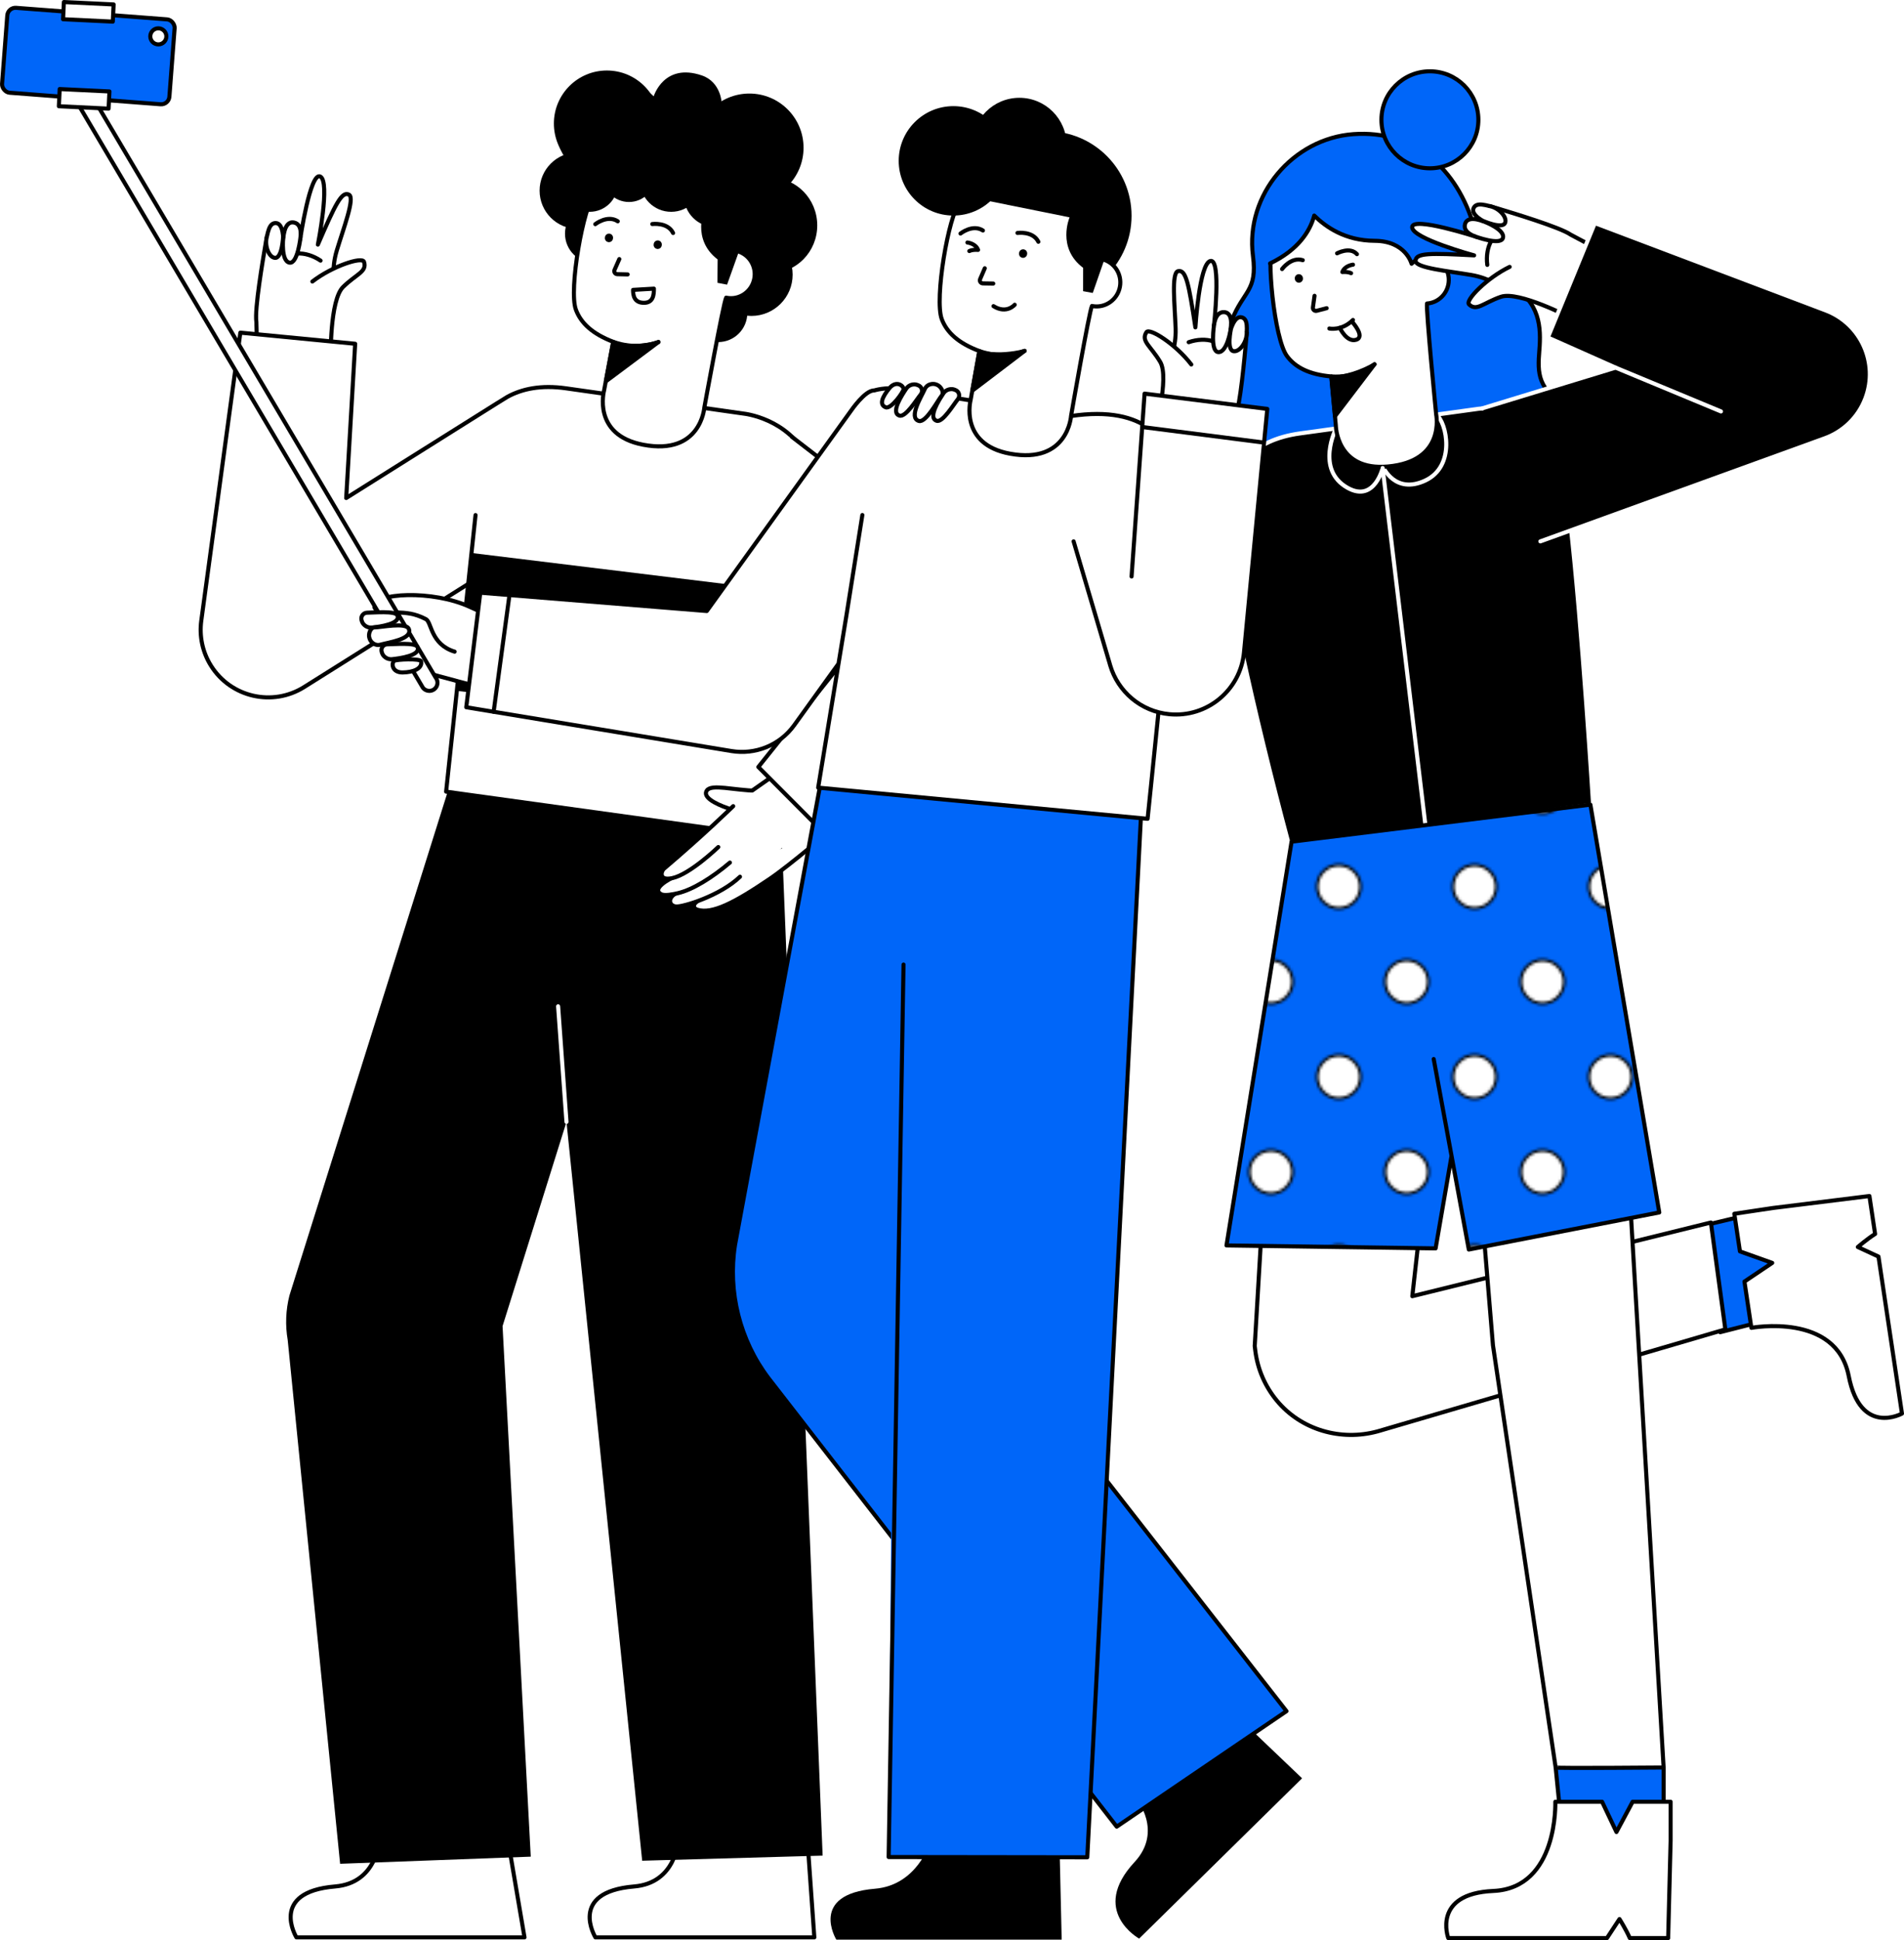 <svg id="Layer_2" data-name="Layer 2" xmlns="http://www.w3.org/2000/svg" xmlns:xlink="http://www.w3.org/1999/xlink" viewBox="0 0 701.049 713.993" style="width: 100%; height: 100%;">
  <defs>
    <pattern id="New_Pattern" data-name="New Pattern" x="0" y="0" width="50" height="70" patternTransform="translate(442.954 -3523.681)" patternUnits="userSpaceOnUse" viewBox="0 0 50 70">
      <g>
        <rect width="50" height="70" fill="none"></rect>
        <circle cx="50" cy="70" r="7.985" fill="#fff" stroke="#000" stroke-linecap="round" stroke-linejoin="round"></circle>
        <circle cx="0" cy="70" r="7.985" fill="#fff" stroke="#000" stroke-linecap="round" stroke-linejoin="round"></circle>
        <circle cx="25" cy="35" r="7.985" fill="#fff" stroke="#000" stroke-linecap="round" stroke-linejoin="round"></circle>
        <circle cx="50" cy="0" r="7.985" fill="#fff" stroke="#000" stroke-linecap="round" stroke-linejoin="round"></circle>
        <circle cx="0" cy="0" r="7.985" fill="#fff" stroke="#000" stroke-linecap="round" stroke-linejoin="round"></circle>
      </g>
    </pattern>
  </defs>
  <g id="Layer_1-2" data-name="Layer 1">
    <g>
      <g>
        <g>
          <path d="m633.353,490.272c.333-.106-6.998-39.053-6.998-39.053l15.531-3.702,20.843,35.29-29.376,7.465Z" fill="#0066f9" stroke="#000" stroke-linecap="round" stroke-linejoin="round" stroke-width="1.5"></path>
          <path d="m652.732,444.567l35.582-4.413,2.091,13.969c-2.929,1.823-6.358,4.796-6.358,4.796l7.603,3.519,8.649,57.781s-15.253,8.483-19.604-13.827c-4.598-23.578-35.841-17.721-35.841-17.721l-2.55-17.034,10.225-6.873-11.889-4.242-2.071-13.834,14.163-2.12Z" fill="#fff" stroke="#000" stroke-linecap="round" stroke-linejoin="round" stroke-width="1.5"></path>
          <path d="m534.116,351.242l-14.109,125.78,109.94-27.117,5.324,39.326-128.003,37.523c-13.551,3.713-28.256-.519-37.19-11.363-4.208-5.107-7.051-11.433-7.904-18.476l-.189-1.567,7.983-134.924" fill="#fff" stroke="#000" stroke-linecap="round" stroke-linejoin="round" stroke-width="1.5"></path>
          <polygon points="612.54 650.468 612.545 676.345 572.784 650.468 549.704 495.076 542.861 412.481 597.971 404.333 612.54 650.468" fill="#fff" stroke="#000" stroke-linecap="round" stroke-linejoin="round" stroke-width="1.5"></polygon>
          <path d="m572.784,650.468c.056.345,39.756,0,39.756,0v30.157h-36.723l-3.033-30.157Z" fill="#0066f9" stroke="#000" stroke-linecap="round" stroke-linejoin="round" stroke-width="1.5"></path>
          <path d="m615.117,677.4l-.903,35.843h-14.125c-1.37-3.166-3.802-6.998-3.802-6.998l-4.606,6.998h-58.425s-6.131-16.341,16.576-17.341c23.999-1.057,22.832-32.823,22.832-32.823h17.224l5.284,11.13,5.956-11.13h13.988v14.321Z" fill="#fff" stroke="#000" stroke-linecap="round" stroke-linejoin="round" stroke-width="1.5"></path>
          <path d="m448.084,170.85s9.507-5.501,7.603-18.871c-1.904-13.37-9.355-15.475-2.17-34.027,4.268-11.019,9.522-10.687,7.826-23.784-2.913-22.494,14.777-43.208,36.964-44.798,22.187-1.591,38.259,12.543,44.493,34.351,0,0,1.757,15.022,13.052,21.143,11.296,6.121,11.614,15.665,10.933,24.118s-.746,14.429,10.825,21.023c5.658,3.224,13.204,7.433,12.773,22.701l-146.526,27.089s-9.9-17.304,4.226-28.944Z" fill="#0066f9" stroke="#000" stroke-linecap="round" stroke-linejoin="round" stroke-width="1.5"></path>
          <path d="m578.105,191.661c4.449,38.847,8.475,104.461,8.475,104.461l-112.032,14.638c-13.428-50.145-23.696-98.323-23.99-110.097,0,0-7.448-36.236,28.058-41.151l64.872-8.947s16.261-2.976,27.394,9.538" stroke="#fff" stroke-linecap="round" stroke-linejoin="round" stroke-width="1.5"></path>
          <path d="m491.93,157.675s-7.759,15.201,4.304,21.888c10.029,5.56,12.993-7.774,12.993-7.774" stroke="#fff" stroke-linecap="round" stroke-linejoin="round" stroke-width="1.5"></path>
          <g>
            <path d="m509.226,171.789s4.351,10.318,15.577,5.046c11.225-5.272,7.995-21.257,3.983-24.354" stroke="#fff" stroke-linecap="round" stroke-linejoin="round" stroke-width="1.5"></path>
            <path d="m525.592,111.682c4.747-.427,8.244-4.673,7.811-9.484-.415-4.603-4.28-8.046-8.772-7.959-4.667-15.232-18.37-25.926-34.667-24.459-12.254,1.103-16.132,8.089-21.207,18.491-2.685,5.505.443,36.381,5.061,42.712,3.088,4.233,8.256,6.843,16.333,7.555l1.692,17.995s.149,16.85,19.15,15.149c21.442-1.919,17.794-19.201,17.794-19.201,0,0-3.811-38.641-3.359-40.793.055-.004.109-.001.165-.006Z" fill="#fff" stroke="#000" stroke-linecap="round" stroke-linejoin="round" stroke-width="1.5"></path>
            <path d="m490.344,138.529s8.254,1.002,15.756-4.47" fill="#fff" stroke="#000" stroke-linecap="round" stroke-linejoin="round" stroke-width="1.5"></path>
          </g>
          <path d="m479.702,102.141l-.026-.147c-.046-.195-.136-.365-.268-.51-.106-.163-.246-.292-.421-.386-.172-.11-.358-.169-.558-.178-.199-.045-.399-.036-.598.027l-.358.151c-.225.133-.405.313-.538.538l-.151.358c-.071.266-.071.532,0,.798l.026.147c.046.195.136.365.268.51.106.163.246.292.421.386.172.11.358.169.558.178.199.045.399.036.598-.027l.358-.151c.225-.133.405-.313.538-.538l.151-.358c.071-.266.071-.532,0-.798h0Z"></path>
          <path d="m484.006,108.862l-.59,4.28c-.109.79.62,1.438,1.392,1.237l3.669-.956" fill="#fff" stroke="#000" stroke-linecap="round" stroke-linejoin="round" stroke-width="1.5"></path>
          <path d="m472.061,99.014s3.329-4.607,7.616-3.262" fill="#fff" stroke="#000" stroke-linecap="round" stroke-linejoin="round" stroke-width="1.5"></path>
          <path d="m506.101,134.059l-14.545,19.093-1.304-14.048s4.806-.341,9.476-2.063c4.67-1.722,6.374-2.983,6.374-2.983Z" stroke="#000" stroke-linecap="round" stroke-linejoin="round" stroke-width="1.5"></path>
          <path d="m492.313,93.226s4.771-2.573,7.316.313" fill="#fff" stroke="#000" stroke-linecap="round" stroke-linejoin="round" stroke-width="1.5"></path>
          <path d="m476.132,196.03l-83.137,31.1c-.264.099-.551.038-.751-.133l-66.494-57.222c-.263-.227-.293-.624-.066-.887.226-.263.622-.294.885-.067l66.652,57.038-.751-.133,83.137-31.1c.388-.145.82.052.965.44s-.052.82-.44.965c0,0,.388-.145,0,0Z"></path>
          <circle cx="526.487" cy="44.088" r="17.849" fill="#0066f9" stroke="#000" stroke-linecap="round" stroke-linejoin="round" stroke-width="1.5"></circle>
          <line x1="509.083" y1="172.228" x2="524.893" y2="304.181" stroke="#fff" stroke-linecap="round" stroke-linejoin="round" stroke-width="1.5"></line>
          <path d="m478.836,73.647s8.417,14.884,27.342,14.975c11.417.055,13.558,8.436,13.558,8.436,0,0,3.216-3.416,7.102-2.462,7.857,1.929-14.884-29.727-14.884-29.727l-29.136-3.675-3.982,12.453Z" fill="#0066f9"></path>
          <path d="m484.356,69.744s4.769,19.555-21.343,29.15l5.668-22.692,17.384-14.389-1.708,7.93Z" fill="#0066f9"></path>
          <path d="m483.899,79.34c4.285,4.207,11.359,9.23,22.28,9.282,11.417.055,13.558,8.436,13.558,8.436,0,0,3.216-3.416,7.102-2.462" fill="#0066f9" stroke="#000" stroke-linecap="round" stroke-linejoin="round" stroke-width="1.5"></path>
          <path d="m483.834,79.574c-1.568,5.543-5.748,12.344-16.199,17.374" fill="#0066f9" stroke="#000" stroke-linecap="round" stroke-linejoin="round" stroke-width="1.5"></path>
          <g>
            <path d="m548.075,103.089s-2.594-1.251-6.386-1.9c-8.397-1.436-20.415-2.549-20.467-5.145-.061-3.02,5.433-2.92,21.555-2.066,0,0-22.749-6.16-22.827-10.35-.078-4.208,24.007,3.653,24.007,3.653,0,0-5.459-1.359-4.544-4.783,1.033-3.866,7.663-.64,7.663-.64,0,0-5.872-2.69-4.454-5.384,1.097-2.086,4.22-1.154,9.105.329,5.022,1.525,22.717,6.835,26.606,9.563l20.637,10.963" fill="#fff" stroke="#000" stroke-linecap="round" stroke-linejoin="round" stroke-width="1.5"></path>
            <path d="m578.105,116.82s-18.967-9.853-25.492-7.59c-6.525,2.263-8.936,5.481-11.722,2.781-1.532-1.485,6.617-9.771,14.957-13.798" fill="#fff" stroke="#000" stroke-linecap="round" stroke-linejoin="round" stroke-width="1.5"></path>
            <path d="m549.096,88.672c-1.343,2.197-1.919,5.564-1.482,8.818" fill="#fff" stroke="#000" stroke-linecap="round" stroke-linejoin="round" stroke-width="1.5"></path>
            <path d="m543.092,87.005s9.433,3.529,10.285.563c.89-3.096-6.976-6.053-6.976-6.053" fill="#fff" stroke="#000" stroke-linecap="round" stroke-linejoin="round" stroke-width="1.5"></path>
            <path d="m545.861,81.211s7.421,3.337,8.344.731c.759-2.141-2.389-5.476-5.688-6.078" fill="#fff" stroke="#000" stroke-linecap="round" stroke-linejoin="round" stroke-width="1.5"></path>
          </g>
          <path d="m567.163,199.232l104.101-37.714.771-.279c6.589-2.422,12.129-7.583,14.808-14.665,4.897-12.95-1.63-27.418-14.58-32.315l-85.036-32.161-17.306,42.117,24.941,11.083-49.002,14.958" stroke="#fff" stroke-linecap="round" stroke-linejoin="round" stroke-width="1.5"></path>
          <path d="m498.176,97.402s-3.057.317-3.926,2.715c0,0,1.95-.211,3.215.421" fill="#fff" stroke="#000" stroke-linecap="round" stroke-linejoin="round" stroke-width="1.5"></path>
          <path d="m489.464,120.897s4.463,1,8.698-3.14" fill="#fff" stroke="#000" stroke-linecap="round" stroke-linejoin="round" stroke-width="1.5"></path>
          <path d="m493.313,120.647s2.517,5.482,6.037,4.378c3.52-1.104-1.546-6.655-1.546-6.655" fill="none" stroke="#000" stroke-linecap="round" stroke-linejoin="round" stroke-width="1.5"></path>
          <polyline points="534.467 425.424 528.589 459.427 451.59 458.337 475.548 309.759 585.58 296.121 610.939 446.201 540.816 459.851 534.467 425.424" fill="#0066f9"></polyline>
          <polyline points="534.409 425.681 528.589 459.427 451.59 458.337 475.548 309.759 585.58 296.121 610.939 446.201 540.816 459.851 527.886 389.739" fill="url(#New_Pattern)" stroke="#000" stroke-linecap="round" stroke-linejoin="round" stroke-width="1.5"></polyline>
          <line x1="594.864" y1="135.298" x2="633.659" y2="151.411" stroke="#fff" stroke-linecap="round" stroke-linejoin="round" stroke-width="1.5"></line>
        </g>
        <g>
          <path d="m297.435,679.069l2.401,33.913h-80.601s-10.238-16.694,14.232-18.733c15.503-1.292,16.166-16.795,16.166-16.795" fill="#fff" stroke="#000" stroke-linecap="round" stroke-linejoin="round" stroke-width="1.5"></path>
          <path d="m187.344,679.069l5.779,33.913h-83.98s-10.238-16.694,14.232-18.733c15.503-1.292,16.166-16.795,16.166-16.795" fill="#fff" stroke="#000" stroke-linecap="round" stroke-linejoin="round" stroke-width="1.5"></path>
          <g>
            <path d="m236.45,684.769l66.442-1.877-15.702-390.673c-.928-21.748-19.313-38.614-41.058-37.7-6.458.275-13.355,1.955-19.842,4.736-6.548-4.849-14.003-8.501-21.13-10.313-16.793-4.27-34.822,24.13-35.883,28.303l-62.702,199.502c-1.364,5.364-1.583,10.955-.642,16.409l19.299,192.744,70.196-2.628-10.385-195.237,23.536-75.163,27.87,271.896Z"></path>
            <line x1="208.58" y1="412.873" x2="205.498" y2="370.345" fill="none" stroke="#fff" stroke-linecap="round" stroke-linejoin="round" stroke-width="1.5"></line>
          </g>
        </g>
        <g>
          <path d="m285.835,308.173l-122.575-16.833c4.108-95.371,3.608-104.847,6.582-116.334,5.432-20.975,21.704-34.77,43.169-31.814l53.679,7.601c26.577,3.661,34.118,15.274,31.25,41.949-3.481,32.389-12.106,115.43-12.106,115.43Z" fill="#fff"></path>
          <g>
            <path d="m122.841,98.819s.034-2.879,1.142-6.564c2.453-8.158,6.808-19.414,4.508-20.617-2.677-1.4-5.034,3.564-11.448,18.38,0,0,4.615-23.112.897-25.048-3.733-1.943-7.42,23.122-7.42,23.122,0,0,1.214-5.493-2.259-6.198-3.922-.796-3.985,6.576-3.985,6.576,0,0,.206-6.455-2.837-6.386-2.356.054-2.913,3.265-3.76,8.299-.871,5.176-3.996,23.384-3.286,28.081l.626,23.36" fill="#fff" stroke="#000" stroke-linecap="round" stroke-linejoin="round" stroke-width="1.5"></path>
            <path d="m121.763,131.823s-.376-21.37,4.555-26.205c4.932-4.835,8.887-5.561,7.71-9.258-.648-2.033-11.695,1.574-19.015,7.248" fill="#fff" stroke="#000" stroke-linecap="round" stroke-linejoin="round" stroke-width="1.5"></path>
            <path d="m109.477,93.314c2.565-.224,5.836.759,8.555,2.6" fill="#fff" stroke="#000" stroke-linecap="round" stroke-linejoin="round" stroke-width="1.5"></path>
            <path d="m110.658,87.196s-1.041,10.017-4.075,9.46c-3.169-.581-2.314-8.941-2.314-8.941" fill="#fff" stroke="#000" stroke-linecap="round" stroke-linejoin="round" stroke-width="1.5"></path>
            <path d="m104.237,87.095s-.317,8.13-3.061,7.797c-2.255-.274-3.839-4.578-2.909-7.799" fill="#fff" stroke="#000" stroke-linecap="round" stroke-linejoin="round" stroke-width="1.5"></path>
          </g>
          <path d="m189.405,204.222l-76.597,48.106-.815.512c-11.635,7.307-26.99,3.799-34.297-7.836-3.221-5.128-4.336-11.01-3.584-16.576l14.387-106.007,42.276,4.094-3.307,56.764,55.311-34.737,4.005-2.475c5.359-2.957,12.396-4.465,21.629-3.156l65.316,9.291s16.575,1.619,23.895,16.822" fill="#fff" stroke="#000" stroke-linecap="round" stroke-linejoin="round" stroke-width="1.5"></path>
          <circle cx="264.449" cy="115.179" r="10.711"></circle>
          <g>
            <path d="m228.419,77.539s-23.726,12.289-27.622-3.946c-2.631-10.961,7.234-15.565,7.234-15.565,0,0-11.384-16.512,5.042-26.965,14.469-9.207,27.622,4.385,27.622,4.385,0,0,3.727-12.496,17.757-7.673,7.049,2.423,7.288,10.206,7.288,10.206,0,0,14.329-6.857,24.5,7.551,5.261,7.454-1.754,20.607-1.754,20.607,0,0,11.4,3.069,10.523,17.538s-13.592,17.538-13.592,17.538"></path>
            <circle cx="276.649" cy="101.07" r="15.2"></circle>
            <ellipse cx="283.81" cy="82.947" rx="17.1" ry="17.538"></ellipse>
            <circle cx="218.883" cy="85.98" r="10.852"></circle>
            <circle cx="212.781" cy="70.159" r="14.103"></circle>
            <circle cx="223.45" cy="45.459" r="19.511"></circle>
            <circle cx="275.918" cy="54.375" r="19.949"></circle>
          </g>
          <path d="m295.595,212.914c-3.481,32.389-9.76,95.259-9.76,95.259l-121.575-16.833,10.829-101.788" fill="#fff" stroke="#000" stroke-linecap="round" stroke-linejoin="round" stroke-width="1.5"></path>
          <path d="m267.531,109.583c4.716.9,9.279-2.245,10.191-7.024.873-4.574-1.919-8.978-6.294-10.138-.305-16.047-10.618-30.199-26.811-33.289-12.175-2.323-17.866,3.37-25.661,12.042-4.125,4.589-9.642,35.364-6.921,42.775,1.82,4.956,6.103,8.914,13.73,11.839l-3.342,17.9s-4.52,16.363,14.356,19.975c21.302,4.076,22.552-13.674,22.552-13.674,0,0,7.005-38.485,8.038-40.445.055.012.106.029.162.039Z" fill="#fff" stroke="#000" stroke-linecap="round" stroke-linejoin="round" stroke-width="1.5"></path>
          <path d="m211.929,66.87l47.473,9.99s-4.927,11.172,4.832,18.624l-.082,8.592,3.557.679,4.746-13.293,2.963-30.18-24.354-13.964-28.684,3.844-10.451,15.708Z"></path>
          <path d="m225.956,125.833s7.718,3.256,16.5.031" fill="#fff" stroke="#000" stroke-linecap="round" stroke-linejoin="round" stroke-width="1.5"></path>
          <path d="m243.665,90.128l.016-.15c.008-.207-.035-.399-.129-.578-.06-.186-.164-.347-.31-.483-.136-.146-.297-.25-.483-.31-.179-.094-.371-.137-.578-.129l-.399.054c-.254.071-.475.2-.662.386l-.235.304c-.136.234-.204.486-.205.757l-.016.15c-.008.207.035.399.129.578.06.186.164.347.31.483.136.146.297.25.483.31.179.094.371.137.578.129l.399-.054c.254-.071.475-.2.662-.386l.235-.304c.136-.234.204-.486.205-.757h0Z"></path>
          <path d="m225.709,87.624l.016-.15c.008-.207-.035-.399-.129-.578-.06-.186-.164-.347-.31-.483-.136-.146-.297-.25-.483-.31-.179-.094-.371-.137-.578-.129l-.399.054c-.254.071-.475.2-.662.386l-.235.304c-.136.234-.204.486-.205.757l-.016.15c-.008.207.035.399.129.578.06.186.164.347.31.483.136.146.297.25.483.31.179.094.371.137.578.129l.399-.054c.254-.071.475-.2.662-.386l.235-.304c.136-.234.204-.486.205-.757h0Z"></path>
          <path d="m228.029,95.341l-1.756,3.982c-.324.735.202,1.564,1.006,1.583l3.819.089" fill="#fff" stroke="#000" stroke-linecap="round" stroke-linejoin="round" stroke-width="1.5"></path>
          <path d="m240.166,82.448s5.675-.761,7.665,3.306" fill="#fff" stroke="#000" stroke-linecap="round" stroke-linejoin="round" stroke-width="1.5"></path>
          <path d="m219.184,82.494s4.5-3.541,8.281-1.052" fill="#fff" stroke="#000" stroke-linecap="round" stroke-linejoin="round" stroke-width="1.5"></path>
          <path d="m240.766,106.228c0,2.03-.102,5.218-3.668,5.213-3.616-.004-4.006-2.73-4.006-4.76l7.674-.453Z" fill="#fff" stroke="#000" stroke-linecap="round" stroke-linejoin="round" stroke-width="1.5"></path>
          <path d="m242.456,125.864l-19.375,14.469,2.625-13.969s4.61,1.254,9.61.879,7.14-1.379,7.14-1.379Z" stroke="#000" stroke-linecap="round" stroke-linejoin="round" stroke-width="1.5"></path>
          <g>
            <g>
              <path d="m307.061,304.533s-16.031,13.727-23.595,18.863c-13.045,8.857-21.292,13.107-26.75,11.376-1.168-.37-3.386-2.374,4.495-5.243,4.669-1.7,10.067-10.581,10.067-10.581" fill="#fff" stroke="#000" stroke-linecap="round" stroke-linejoin="round" stroke-width="1.5"></path>
              <path d="m313.907,290.253s-26.376.965-35.162.767c-8.678-.196-16.78-2.603-18.493-.1-3.152,4.607,16.749,9.798,23.434,9.73" fill="#fff" stroke="#000" stroke-linecap="round" stroke-linejoin="round" stroke-width="1.5"></path>
              <polygon points="313.183 288.541 294.012 278.067 266.344 299.884 249.482 320.156 266.998 331.475 313.183 288.541" fill="#fff"></polygon>
              <path d="m272.463,322.656c-7.297,7.013-20.981,11.154-23.534,10.946-2.82-.23-3.544-3.767,1.489-5.537,1.999-.703,3.962-2.458,7.125-3.605" fill="#fff" stroke="#000" stroke-linecap="round" stroke-linejoin="round" stroke-width="1.5"></path>
              <path d="m268.752,317.439c-6.636,5.614-13.707,9.986-19.135,11.26-1.645.386-4.904,1.094-6.233.35-3.279-1.837,1.69-5.078,6.846-7.327" fill="#fff" stroke="#000" stroke-linecap="round" stroke-linejoin="round" stroke-width="1.5"></path>
              <path d="m269.964,296.678s-10.853,10.627-25.531,23.064c-.939.796-2.084,4.529,3.091,3.424,6.542-1.396,16.949-11.444,16.949-11.444" fill="#fff" stroke="#000" stroke-linecap="round" stroke-linejoin="round" stroke-width="1.5"></path>
            </g>
            <line x1="276.974" y1="290.926" x2="284.165" y2="285.892" fill="#fff" stroke="#000" stroke-linecap="round" stroke-linejoin="round" stroke-width="1.5"></line>
          </g>
          <path d="m310.206,313.176l50.939-64.593c.854-.923,1.743-2.022,2.466-3.099,7.541-11.232,4.548-26.451-6.684-33.992l-.807-.542-61-47.667c-11.618-7.8-27.36-4.705-35.16,6.914-7.8,11.618-4.705,27.36,6.914,35.16l48.137,32.317-35.75,44.437,30.945,31.063Z" fill="#fff"></path>
          <path d="m290.498,221.322l24.68,16.021-35.958,44.916,30.945,31.063,51.148-65.072c.854-.923,1.743-2.022,2.466-3.099,7.541-11.232,4.548-26.451-6.684-33.992l-.807-.542-64.748-49.88" fill="none" stroke="#000" stroke-linecap="round" stroke-linejoin="round" stroke-width="1.5"></path>
          <circle cx="217.126" cy="67.615" r="10.338"></circle>
          <circle cx="231.587" cy="64.669" r="9.671"></circle>
          <circle cx="247.122" cy="66.475" r="11.478"></circle>
          <circle cx="263.301" cy="72.059" r="11.478"></circle>
          <polygon points="289.343 268.014 168.205 254.256 173.605 203.504 295.5 218.394 289.343 268.014"></polygon>
        </g>
        <g>
          <path d="m454.819,630.977l24.607,23.46-59.994,58.995s-18.415-10.184-1.693-28.166c10.594-11.393.647-23.303.647-23.303"></path>
          <path d="m411.328,672.351l-128.958-165.968c-10.107-13.762-14.385-31.233-11.755-48.12l32.984-177.894,74.155,11.225-32.396,174.008,127.602,164.011-61.632,42.738Z" fill="#0066f9"></path>
          <path d="m411.176,672.232l-128.222-165.064c-10.552-13.913-15.042-31.785-12.318-49.034l33-178,74.082,11.697-32.302,173.58,128.261,164.321-62.5,42.5Z" fill="none" stroke="#000" stroke-linecap="round" stroke-linejoin="round" stroke-width="1.5"></path>
          <path d="m390.132,679.897l.779,33.913h-82.98s-10.238-16.694,14.232-18.733c15.503-1.292,20.166-16.795,20.166-16.795"></path>
          <polyline points="330.298 278.259 327.197 683.413 400.331 683.507 421.676 269.982" fill="#0066f9"></polyline>
          <polyline points="332.676 354.982 327.197 683.413 400.331 683.507 421.676 269.982" fill="none" stroke="#000" stroke-linecap="round" stroke-linejoin="round" stroke-width="1.5"></polyline>
        </g>
        <line x1="420.523" y1="156.204" x2="465.362" y2="161.147" fill="#fff" stroke="#000" stroke-linecap="round" stroke-linejoin="round" stroke-width="1.5"></line>
        <polygon points="137.851 228.142 147.973 222.119 161.64 224.156 184.574 228.142 177.119 253.022 146.467 242.61 137.851 228.142" fill="#fff"></polygon>
        <g>
          <line x1="150.027" y1="245.719" x2="177.119" y2="253.022" fill="#fff" stroke="#000" stroke-linecap="round" stroke-linejoin="round" stroke-width="1.5"></line>
          <path d="m167.397,239.821c-8.897-2.723-8.405-10.847-10.596-11.973-4.184-2.151-7.034-2.345-11.409-2.493-4.43-.15-7.43-.424-7.538-2.048-.344-5.203,21.43-6.291,35.16.046,14.073,6.496,27.813,10.031,27.813,10.031l-18.018,24.846" fill="#fff" stroke="#000" stroke-linecap="round" stroke-linejoin="round" stroke-width="1.5"></path>
        </g>
        <path d="m308.738,244.251l-15.717,21.816-.593.823c-5.423,7.528-14.478,10.914-23.052,9.516l-97.704-16.123,5.174-42.157,83.397,6.744,53.072-73.669s5.157-7.595,8.529-7.499c0,0,4.441-1.383,8.756-.507l63.754,9.916c55.507-8.253,37.379,53.61,37.345,54.329-.484,10.327-9.155,93.894-9.155,93.894l-121.293-11.469,10.352-63.065,5.917-37.263" fill="#fff" stroke="#000" stroke-linecap="round" stroke-linejoin="round" stroke-width="1.5"></path>
        <g>
          <g>
            <line x1="158.077" y1="251.256" x2="30.986" y2="36.268" fill="#fff" stroke="#000" stroke-linecap="round" stroke-linejoin="round" stroke-width="1.5"></line>
            <path d="m158.079,254.256c-.888,0-1.768-.393-2.359-1.145L28.629,38.123c-1.024-1.302-.8-3.188.502-4.213s3.188-.8,4.213.502l127.091,214.988c1.024,1.302.8,3.188-.502,4.213-.55.433-1.204.643-1.854.643Z" fill="#fff" stroke="#000" stroke-linecap="round" stroke-linejoin="round" stroke-width="1.5"></path>
          </g>
          <g>
            <rect x="1.633" y="4.961" width="61.791" height="31.335" rx="3.019" ry="3.019" transform="translate(1.667 -2.42) rotate(4.372)" fill="#0066f9" stroke="#000" stroke-linecap="round" stroke-linejoin="round" stroke-width="1.5"></rect>
            <circle cx="58.297" cy="13.384" r="2.958" fill="#fff" stroke="#000" stroke-linecap="round" stroke-linejoin="round" stroke-width="1.5"></circle>
          </g>
          <rect x="21.816" y="33.21" width="18.333" height="6.333" transform="translate(1.79 -1.452) rotate(2.764)" fill="#fff" stroke="#000" stroke-linecap="round" stroke-linejoin="round" stroke-width="1.5"></rect>
          <rect x="23.362" y="1.188" width="18.333" height="6.333" transform="translate(.248 -1.563) rotate(2.764)" fill="#fff" stroke="#000" stroke-linecap="round" stroke-linejoin="round" stroke-width="1.5"></rect>
        </g>
        <g>
          <path d="m145.119,243.22c.737-.576,9.697-.967,9.929.155.544,2.631-2.788,4.048-6.794,4.096-4.005.047-4.176-3.438-3.135-4.251Z" fill="#fff" stroke="#000" stroke-linecap="round" stroke-linejoin="round" stroke-width="1.5"></path>
          <path d="m140.563,239.992c-.49-1.408.555-2.871,2.046-2.876,2.392-.007,10.255-.748,11.066.922,1.547,3.185-6.573,4.266-9.337,4.553-1.928.2-3.275-1.163-3.611-2.128l-.164-.471Z" fill="#fff" stroke="#000" stroke-linecap="round" stroke-linejoin="round" stroke-width="1.5"></path>
          <path d="m133.161,228.356c-.49-1.408.555-2.871,2.046-2.876,2.392-.007,10.255-.748,11.066.922,1.547,3.185-6.573,4.266-9.337,4.553-1.928.2-3.275-1.163-3.611-2.128l-.164-.471Z" fill="#fff" stroke="#000" stroke-linecap="round" stroke-linejoin="round" stroke-width="1.5"></path>
          <path d="m136.005,234.768c-.49-1.408.389-3.858,1.88-3.862,2.392-.007,11.54-1.977,12.623.511,1.662,3.82-7.697,5.023-10.361,5.811-2.113.625-3.642-1.024-3.978-1.988l-.164-.471Z" fill="#fff" stroke="#000" stroke-linecap="round" stroke-linejoin="round" stroke-width="1.5"></path>
        </g>
        <g>
          <path d="m332.689,143.233c-.028.935-4.57,7.465-6.601,6.652-2.494-.998-1.194-3.843,1.327-6.955,2.522-3.112,5.313-1.017,5.273.303Z" fill="#fff" stroke="#000" stroke-linecap="round" stroke-linejoin="round" stroke-width="1.5"></path>
          <path d="m338.083,141.79c1.397.522,1.855,2.261.906,3.411-1.522,1.845-5.526,8.466-7.807,7.747-3.377-1.064.945-7.603,2.49-9.913,1.077-1.611,2.987-1.777,3.944-1.42l.468.175Z" fill="#fff" stroke="#000" stroke-linecap="round" stroke-linejoin="round" stroke-width="1.5"></path>
          <path d="m351.763,143.526c1.397.522,1.855,2.261.906,3.411-1.522,1.845-5.565,8.636-7.777,7.926-3.372-1.081.915-7.782,2.46-10.092,1.077-1.611,2.987-1.777,3.944-1.42l.468.175Z" fill="#fff" stroke="#000" stroke-linecap="round" stroke-linejoin="round" stroke-width="1.5"></path>
          <path d="m345.013,141.619c1.397.522,2.72,2.763,1.771,3.914-1.522,1.845-5.849,10.143-8.455,9.386-4.001-1.161,1.051-9.13,2.147-11.684.869-2.026,3.114-2.148,4.07-1.791l.468.175Z" fill="#fff" stroke="#000" stroke-linecap="round" stroke-linejoin="round" stroke-width="1.5"></path>
        </g>
        <g>
          <path d="m432.286,127.513s.702-2.793.572-6.638c-.288-8.514-1.623-20.509.909-21.085,2.946-.669,3.957,4.732,6.373,20.695,0,0,1.442-23.524,5.531-24.446,4.105-.925,1.267,24.251,1.267,24.251,0,0,.23-5.621,3.768-5.416,3.995.232,2.173,7.376,2.173,7.376,0,0,1.45-6.294,4.374-5.449,2.264.654,1.982,3.901,1.515,8.984-.48,5.227-2.11,23.628-3.997,27.989l-6.573,22.425" fill="#fff" stroke="#000" stroke-linecap="round" stroke-linejoin="round" stroke-width="1.5"></path>
          <path d="m424.898,159.696s5.823-20.565,2.29-26.499c-3.533-5.934-7.172-7.646-5.089-10.92,1.145-1.8,10.905,4.509,16.532,11.865" fill="#fff" stroke="#000" stroke-linecap="round" stroke-linejoin="round" stroke-width="1.5"></path>
          <path d="m446.613,125.604c-2.423-.872-5.837-.757-8.936.328" fill="#fff" stroke="#000" stroke-linecap="round" stroke-linejoin="round" stroke-width="1.5"></path>
          <path d="m447.034,119.387s-1.553,9.951,1.524,10.187c3.212.247,4.521-8.054,4.521-8.054" fill="#fff" stroke="#000" stroke-linecap="round" stroke-linejoin="round" stroke-width="1.5"></path>
          <path d="m453.267,120.93s-1.771,7.941.968,8.32c2.25.311,4.881-3.445,4.805-6.797" fill="#fff" stroke="#000" stroke-linecap="round" stroke-linejoin="round" stroke-width="1.5"></path>
        </g>
        <path d="m395.3,199.232l13.287,44.972.203.712c2.834,9.556,11.228,16.911,21.759,17.92,13.85,1.327,26.154-8.826,27.48-22.676l8.589-89.667-45.184-5.634-4.791,67.302" fill="#fff" stroke="#000" stroke-linecap="round" stroke-linejoin="round" stroke-width="1.5"></path>
        <g>
          <g>
            <g>
              <circle cx="385.523" cy="79.403" r="31.116"></circle>
              <path d="m402.218,112.639c4.724.861,9.26-2.322,10.133-7.109.835-4.581-1.993-8.962-6.378-10.086-.438-16.044-10.868-30.11-27.086-33.065-12.194-2.222-17.837,3.518-25.56,12.254-4.087,4.623-9.348,35.443-6.566,42.831,1.861,4.94,6.177,8.863,13.827,11.725l-3.193,17.927s-4.384,16.4,14.521,19.856c21.335,3.899,22.438-13.86,22.438-13.86,0,0,6.685-38.542,7.703-40.51.055.011.107.028.162.038Z" fill="#fff" stroke="#000" stroke-linecap="round" stroke-linejoin="round" stroke-width="1.5"></path>
              <path d="m346.265,70.388l47.554,9.596s-4.834,11.212,4.986,18.583l-.011,8.593,3.563.649,4.635-13.331,2.713-30.203-24.469-13.761-28.651,4.081-10.32,15.794Z"></path>
              <circle cx="351.035" cy="59.194" r="20.134"></circle>
              <circle cx="375.341" cy="53.381" r="17.388"></circle>
              <path d="m360.78,129.232s7.745,3.192,16.5-.105" fill="#fff" stroke="#000" stroke-linecap="round" stroke-linejoin="round" stroke-width="1.5"></path>
            </g>
            <path d="m378.192,93.395l.014-.15c.008-.207-.035-.399-.129-.578-.06-.186-.164-.347-.31-.483-.136-.146-.297-.25-.483-.31-.179-.094-.371-.137-.578-.129l-.399.054c-.254.071-.475.2-.662.386l-.235.304c-.136.234-.204.486-.205.757l-.014.15c-.008.207.035.399.129.578.06.186.164.347.31.483.136.146.297.25.483.31.179.094.371.137.578.129l.399-.054c.254-.071.475-.2.662-.386l.235-.304c.136-.234.204-.486.205-.757h0Z"></path>
            <path d="m362.599,98.724l-1.723,3.997c-.318.738.215,1.563,1.019,1.575l3.82.058" fill="#fff" stroke="#000" stroke-linecap="round" stroke-linejoin="round" stroke-width="1.5"></path>
            <path d="m374.63,85.732s5.669-.808,7.692,3.242" fill="#fff" stroke="#000" stroke-linecap="round" stroke-linejoin="round" stroke-width="1.5"></path>
            <path d="m353.648,85.951s4.47-3.578,8.272-1.12" fill="#fff" stroke="#000" stroke-linecap="round" stroke-linejoin="round" stroke-width="1.5"></path>
            <path d="m377.279,129.127l-19.254,14.629,2.509-13.99s4.758.961,9.755.544c4.997-.416,6.99-1.183,6.99-1.183Z" stroke="#000" stroke-linecap="round" stroke-linejoin="round" stroke-width="1.5"></path>
            <path d="m373.611,112.153s-2.996,3.544-7.814.511" fill="#fff" stroke="#000" stroke-linecap="round" stroke-linejoin="round" stroke-width="1.5"></path>
          </g>
          <path d="m356.194,89.254s3.057.317,3.926,2.715c0,0-1.95-.211-3.215.421" fill="#fff" stroke="#000" stroke-linecap="round" stroke-linejoin="round" stroke-width="1.5"></path>
        </g>
      </g>
      <line x1="187.582" y1="218.994" x2="181.756" y2="261.947" fill="#fff" stroke="#000" stroke-linecap="round" stroke-linejoin="round" stroke-width="1.5"></line>
      <line x1="420.661" y1="157.161" x2="465.329" y2="162.873" fill="#fff" stroke="#000" stroke-linecap="round" stroke-linejoin="round" stroke-width="1.5"></line>
    </g>
  </g>
</svg>